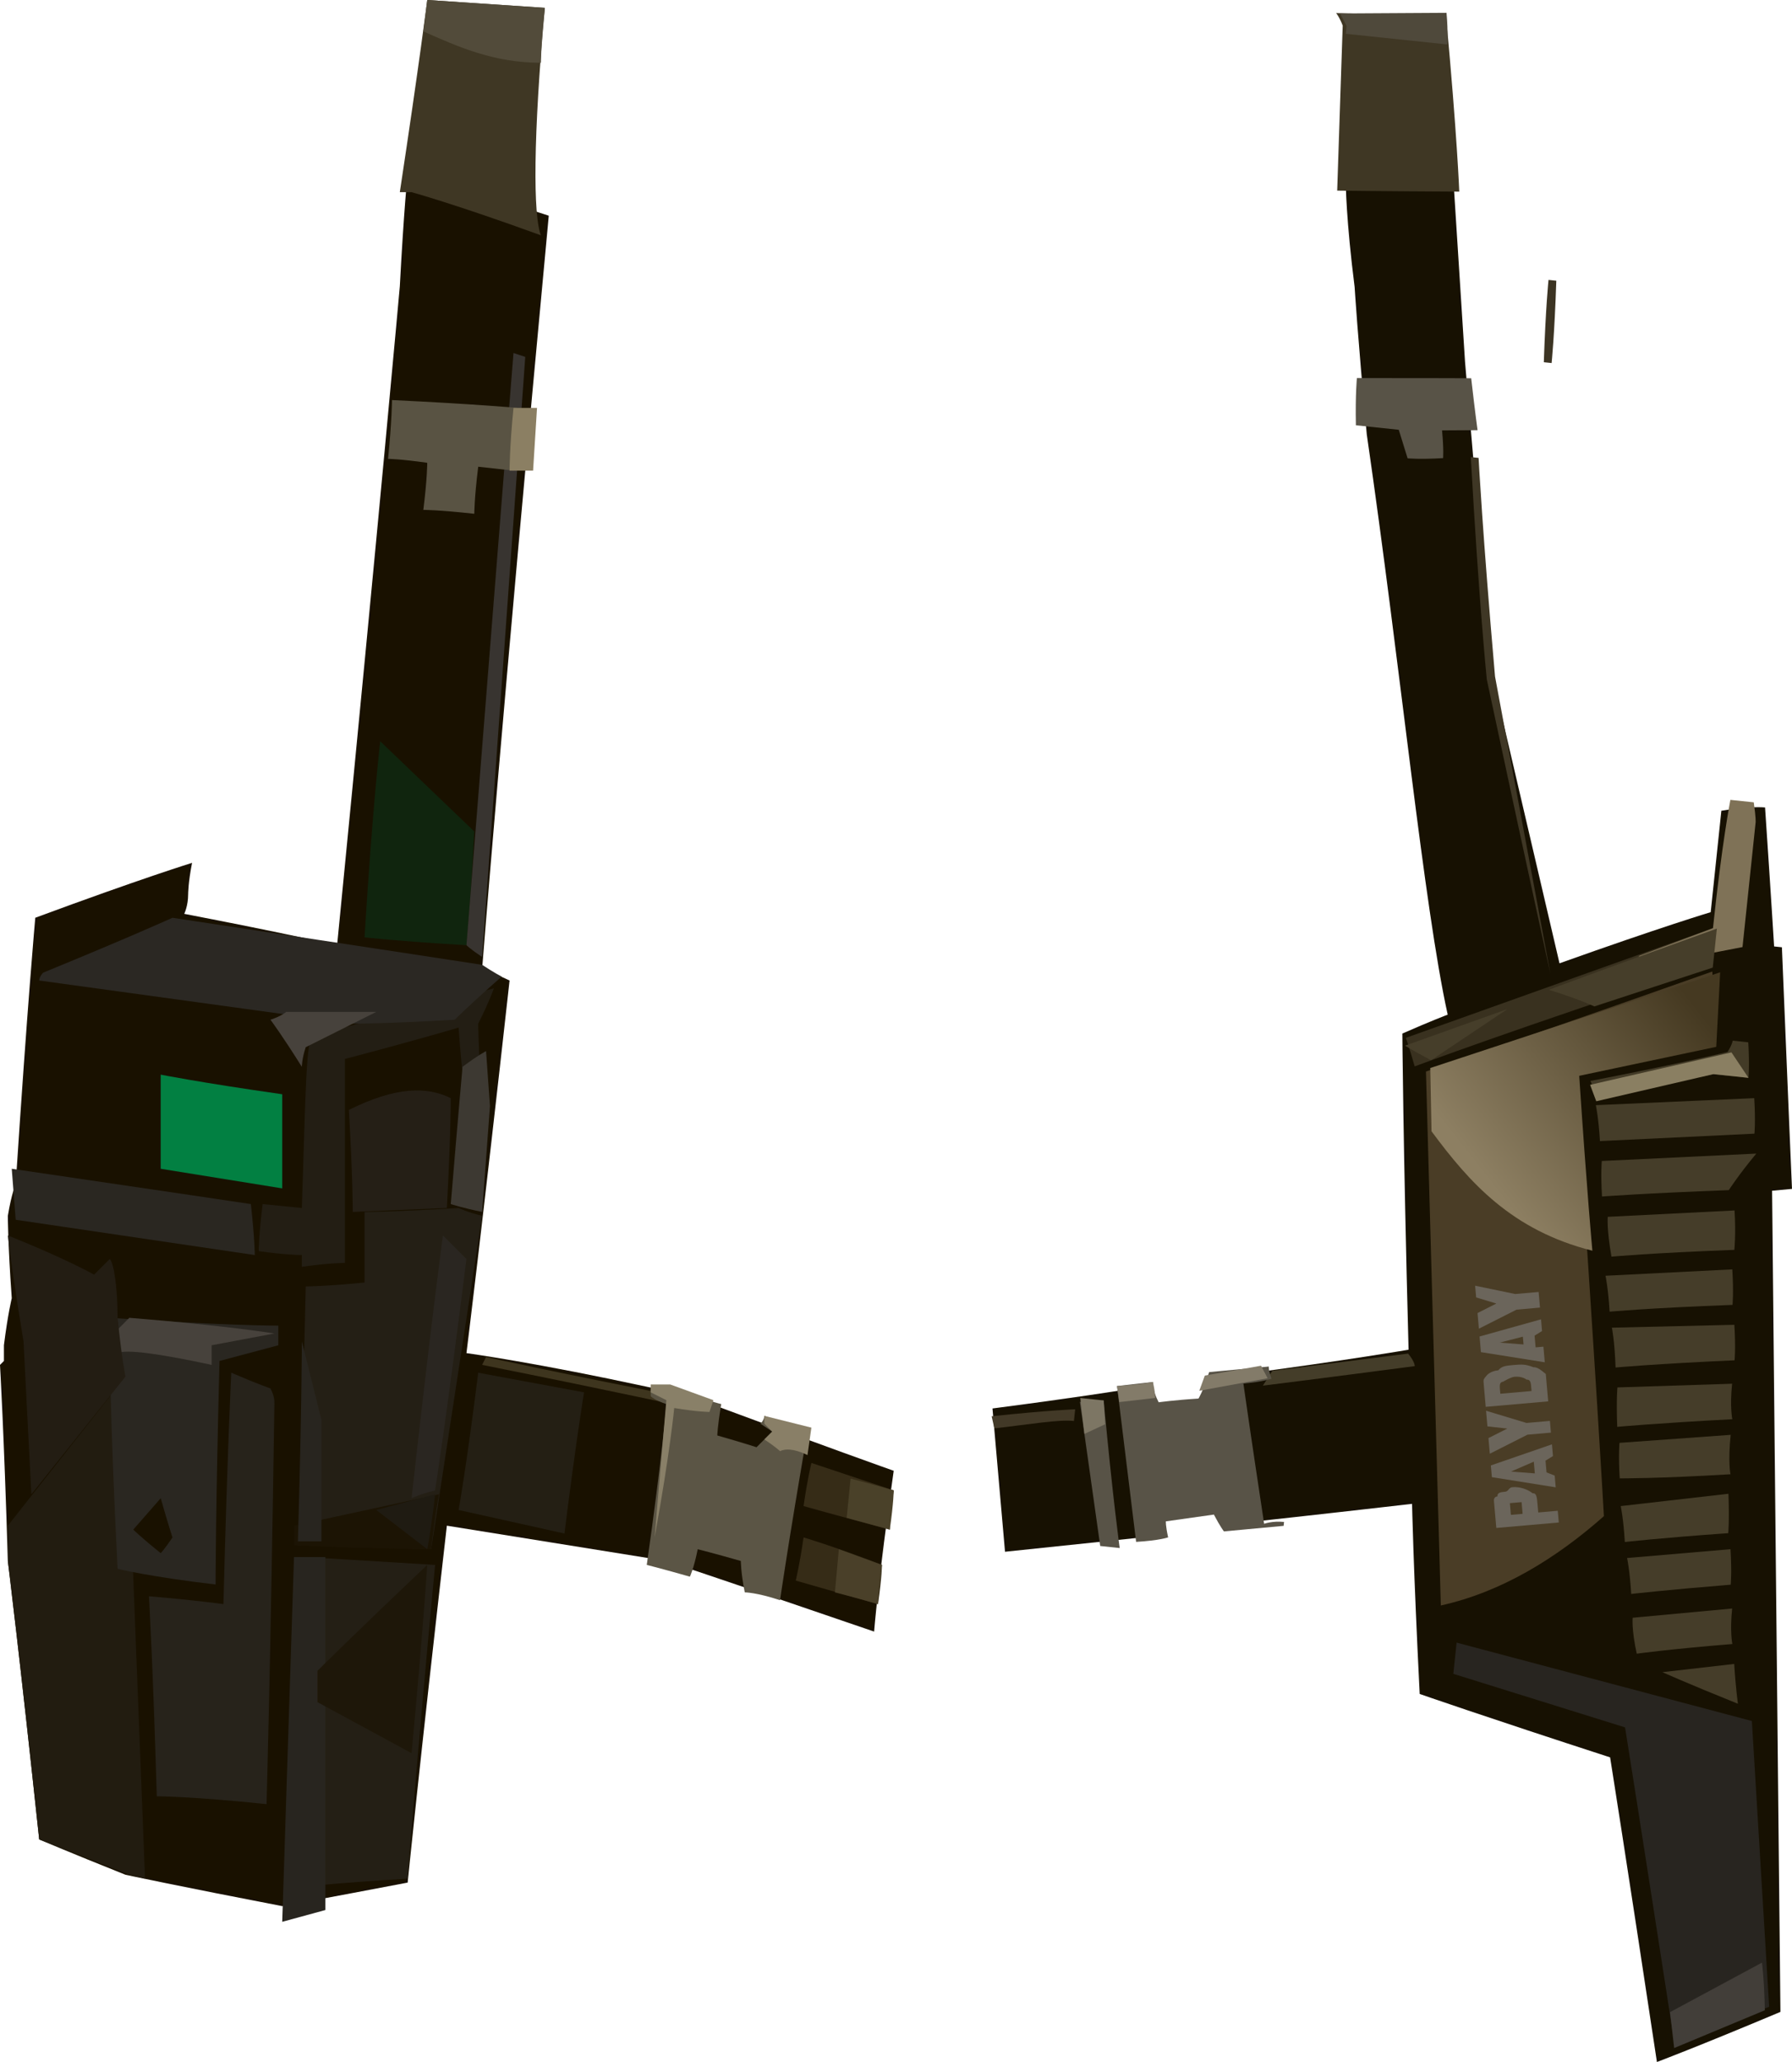 <?xml version="1.0" encoding="UTF-8" standalone="no"?>
<svg
   width="457.168"
   height="525.745"
   viewBox="0 0 457.168 525.745"
   version="1.1"
   id="svg85"
   sodipodi:docname="cb-layer-0540.svg"
   xmlns:inkscape="http://www.inkscape.org/namespaces/inkscape"
   xmlns:sodipodi="http://sodipodi.sourceforge.net/DTD/sodipodi-0.dtd"
   xmlns="http://www.w3.org/2000/svg"
   xmlns:svg="http://www.w3.org/2000/svg">
  <sodipodi:namedview
     id="namedview87"
     pagecolor="#ffffff"
     bordercolor="#666666"
     borderopacity="1.0"
     inkscape:pageshadow="2"
     inkscape:pageopacity="0.0"
     inkscape:pagecheckerboard="0" />
  <defs
     id="defs7">
    <linearGradient
       x1="169.831"
       y1="241.548"
       x2="120.925"
       y2="290.454"
       id="id-54279"
       gradientTransform="scale(0.986,1.014)"
       gradientUnits="userSpaceOnUse">
      <stop
         stop-color="#453921"
         offset="0%"
         id="stop2" />
      <stop
         stop-color="#8D7F62"
         offset="100%"
         id="stop4" />
    </linearGradient>
  </defs>
  <g
     transform="translate(0,-5)"
     id="id-54280">
    <g
       transform="translate(0,5)"
       id="id-54281">
      <path
         d="m 104,480 c -21,4 -32,6 -32,6 C 46,481 32,478 32,478 17,472 10,469 10,469 5,422 2,398 2,398 1,365 0,348 0,348 c 1,-1 1,-1 1,-1 0,-3 0,-4 0,-4 1,-8 2,-12 2,-12 -1,-14 -1,-21 -1,-21 1,-6 2,-8 2,-8 3,-46 5,-68 5,-68 27,-10 40,-14 40,-14 -1,5 -1,8 -1,8 0,3 -1,5 -1,5 26,5 39,8 39,8 11,-112 16,-168 16,-168 1,-19 2,-29 2,-29 24,7 36,11 36,11 -12,128 -17,192 -17,192 5,2 7,3 7,3 -7,63 -11,95 -11,95 7,1 26,4 57,11 35,13 52,19 52,19 -4,28 -5,41 -5,41 -35,-12 -53,-18 -53,-18 l -56,-9 c -7,61 -10,91 -10,91 z"
         fill="#191100"
         id="id-54282" />
      <path
         d="m 104,479 c -17,1 -26,2 -26,2 0,-56 0,-84 0,-84 l 33,2 c -5,53 -7,80 -7,80 z"
         fill="#241f15"
         id="id-54283" />
      <path
         d="m 83,397 c -6,0 -8,0 -8,0 -2,62 -3,93 -3,93 l 11,-3 c 0,-60 0,-90 0,-90 z"
         fill="#28251f"
         id="id-54284" />
      <path
         d="m 109,399 c -19,18 -28,27 -28,27 0,6 0,8 0,8 l 24,13 c 3,-32 4,-48 4,-48 z"
         fill="#1e1709"
         id="id-54285" />
      <path
         d="m 68,460 c -19,-2 -28,-2 -28,-2 -1,-34 -2,-51 -2,-51 12,1 19,2 19,2 1,-39 2,-59 2,-59 7,3 10,4 10,4 1,2 1,3 1,4 -1,68 -2,102 -2,102 z"
         fill="#27231b"
         id="id-54286" />
      <path
         d="m 37,479 -4,-1 -23,-9 C 5,422 2,398 2,398 c 0,-6 0,-9 0,-9 l 30,-38 z"
         fill="#221c10"
         id="id-54287" />
      <path
         d="m 55,404 c -17,-2 -25,-4 -25,-4 -2,-39 -2,-58 -2,-58 -1,-1 -1,-2 -1,-2 1,-3 1,-4 1,-4 29,2 43,2 43,2 0,3 0,5 0,5 l -15,4 c -1,38 -1,57 -1,57 z"
         fill="#2a2721"
         id="id-54288" />
      <path
         d="m 44,392 c -2,3 -3,4 -3,4 -5,-4 -7,-6 -7,-6 l 7,-8 c 2,7 3,10 3,10 z"
         fill="#191100"
         id="id-54289" />
      <path
         d="m 54,348 c -14,-3 -22,-4 -24,-3 -1,-3 -2,-4 -2,-4 3,-3 5,-5 5,-5 25,2 37,4 37,4 l -16,3 c 0,3 0,5 0,5 z"
         fill="#47423c"
         id="id-54290" />
      <path
         d="m 2,315 c 15,6 22,10 22,10 3,-3 4,-4 4,-4 1,1 2,7 2,15 1,10 2,15 2,15 C 16,371 8,381 8,381 L 6,342 C 3,324 2,315 2,315 Z"
         fill="#231d13"
         id="id-54291" />
      <path
         d="m 3,298 c 41,6 61,9 61,9 1,9 1,13 1,13 L 4,311 Z"
         fill="#2a2721"
         id="id-54292" />
      <path
         d="m 66,319 c 7,1 11,1 11,1 0,2 0,3 0,3 7,-1 11,-1 11,-1 0,-35 0,-52 0,-52 19,-5 29,-8 29,-8 1,14 2,20 2,20 3,-1 4,-1 4,-1 -1,-14 -1,-20 -1,-20 3,-6 4,-9 4,-9 -31,8 -46,12 -46,12 -2,0 -2,15 -3,44 l -10,-1 c -1,8 -1,12 -1,12 z"
         fill="#231e14"
         id="id-54293" />
      <path
         d="m 72,279 c -21,-3 -31,-5 -31,-5 0,16 0,24 0,24 l 31,5 c 0,-16 0,-24 0,-24 z"
         fill="#028042"
         id="id-54294" />
      <path
         d="m 115,280 c -6,-3 -14,-3 -26,3 1,17 1,26 1,26 l 24,-1 c 1,-18 1,-28 1,-28 z"
         fill="#251f16"
         id="id-54295" />
      <path
         d="m 123,309 c -5,-1 -8,-2 -8,-2 2,-24 3,-35 3,-35 4,-3 6,-4 6,-4 l 1,14 z"
         fill="#3d3932"
         id="id-54296" />
      <path
         d="m 123,310 c -4,-1 -6,-2 -6,-2 -16,1 -24,1 -24,1 0,12 0,18 0,18 -10,1 -15,1 -15,1 -1,44 -2,66 -2,66 l 34,1 z"
         fill="#241f15"
         id="id-54297" />
      <path
         d="m 110,395 c 1,-9 2,-14 2,-14 l -37,8 v 5 c 23,1 35,1 35,1 z"
         fill="#1c1404"
         id="id-54298" />
      <path
         d="m 109,395 -13,-10 15,-4 c -1,9 -2,14 -2,14 z"
         fill="#1f1b12"
         id="id-54299" />
      <path
         d="m 82,393 c -4,0 -6,0 -6,0 1,-34 1,-51 1,-51 l 5,20 z"
         fill="#28251f"
         id="id-54300" />
      <path
         d="m 111,380 c -4,1 -6,2 -6,2 5,-45 8,-67 8,-67 l 6,6 c -5,40 -8,59 -8,59 z"
         fill="#2a2621"
         id="id-54301" />
      <path
         d="m 11,248 c 22,-9 33,-14 33,-14 53,8 79,12 79,12 3,2 5,3 5,3 -8,7 -12,11 -12,11 -17,1 -26,1 -26,1 L 10,250 c 0,-1 1,-2 1,-2 z"
         fill="#2b2823"
         id="id-54302" />
      <path
         d="m 39,232 c -18,9 -28,14 -28,14 0,-2 0,-3 0,-3 l 2,-2 c -2,-5 -3,-7 -3,-7 l 21,-8 c 5,4 8,6 8,6 z"
         fill="#191100"
         opacity="0"
         id="id-54303" />
      <path
         d="m 119,241 c -17,-1 -26,-2 -26,-2 2,-33 4,-50 4,-50 l 24,23 c -1,19 -2,29 -2,29 z"
         fill="#10250e"
         id="id-54304" />
      <path
         d="m 123,244 c -3,-2 -4,-3 -4,-3 8,-101 12,-151 12,-151 l 3,1 z"
         fill="#383430"
         id="id-54305" />
      <path
         d="m 121,131 c -9,-1 -13,-1 -13,-1 1,-8 1,-12 1,-12 -7,-1 -10,-1 -10,-1 1,-10 1,-15 1,-15 21,1 32,2 32,2 -1,11 -1,16 -1,16 l -9,-1 c -1,8 -1,12 -1,12 z"
         fill="#595343"
         id="id-54306" />
      <path
         d="m 131,104 c -1,10 -1,16 -1,16 4,0 6,0 6,0 l 1,-16 z"
         fill="#8b7f63"
         id="id-54307" />
      <path
         d="m 117,385 c 18,4 27,6 27,6 3,-24 5,-36 5,-36 l -27,-5 c -3,24 -5,35 -5,35 z"
         fill="#241f14"
         id="id-54308" />
      <path
         d="m 124,346 c -1,2 -1,2 -1,2 35,7 53,11 53,11 l 2,-2 c -36,-7 -54,-11 -54,-11 z"
         fill="#3e351e"
         id="id-54309" />
      <path
         d="m 199,408 c -6,-2 -9,-2 -9,-2 -1,-5 -1,-8 -1,-8 -7,-2 -11,-3 -11,-3 -1,5 -2,7 -2,7 -7,-2 -11,-3 -11,-3 4,-28 5,-41 5,-41 -3,-1 -4,-2 -4,-2 0,-1 0,-2 0,-2 3,0 5,0 5,0 9,3 13,4 13,4 -1,6 -1,8 -1,8 7,2 10,3 10,3 l 4,-4 -3,-2 c 1,-1 1,-2 1,-2 l 11,4 c -5,29 -7,43 -7,43 z"
         fill="#5b5545"
         id="id-54310" />
      <path
         d="m 167,392 c 4,-22 5,-33 5,-33 6,1 9,1 9,1 l 1,-3 -11,-4 h -5 c 0,1 0,2 0,2 l 4,2 c -2,23 -3,35 -3,35 z"
         fill="#898068"
         id="id-54311" />
      <path
         d="m 199,370 c 2,-1 5,0 7,1 l 1,-7 -12,-3 v 2 l 2,2 -2,2 c 3,2 4,3 4,3 z"
         fill="#897f67"
         id="id-54312" />
      <path
         d="m 225,399 c -13,-5 -20,-7 -20,-7 -1,7 -2,11 -2,11 l 21,6 c 1,-7 1,-10 1,-10 z"
         fill="#362c17"
         id="id-54313" />
      <path
         d="m 224,409 c -7,-2 -11,-3 -11,-3 l 1,-11 11,4 c -1,7 -1,10 -1,10 z"
         fill="#4a4029"
         id="id-54314" />
      <path
         d="m 227,390 c -15,-4 -22,-6 -22,-6 1,-7 2,-11 2,-11 l 21,7 c -1,7 -1,10 -1,10 z"
         fill="#362c17"
         id="id-54315" />
      <path
         d="m 228,380 c -7,-2 -11,-3 -11,-3 l -1,10 11,3 c 1,-7 1,-10 1,-10 z"
         fill="#4a4129"
         id="id-54316" />
      <path
         d="m 138,60 c -22,-8 -33,-11 -33,-11 -2,0 -3,0 -3,0 5,-33 7,-49 7,-49 l 30,2 c -3,33 -3,53 -1,58 z"
         fill="#3f3724"
         id="id-54317" />
      <path
         d="m 138,16 c -12,0 -21,-4 -30,-8 l 1,-8 30,2 c -1,9 -1,14 -1,14 z"
         fill="#524b3a"
         id="id-54318" />
      <path
         d="m 77,272 c -5,-8 -8,-12 -8,-12 3,-1 4,-2 4,-2 15,0 23,0 23,0 l -18,9 c -1,3 -1,5 -1,5 z"
         fill="#47423c"
         id="id-54319" />
    </g>
    <g
       transform="rotate(6,144.594,2780.71)"
       id="id-54320">
      <path
         d="m 216,498 c -20,11 -30,16 -30,16 -13,-50 -20,-76 -20,-76 -33,-7 -50,-11 -50,-11 -5,-32 -7,-48 -7,-48 -27,6 -41,9 -41,9 -6,-3 -10,-4 -10,-4 -8,1 -13,2 -13,2 -4,6 -5,9 -5,9 L 7,402 0,366 c 21,-5 32,-8 32,-8 6,3 9,5 9,5 9,-2 14,-3 14,-3 4,-6 6,-9 6,-9 29,-7 43,-11 43,-11 -7,-53 -10,-80 -10,-80 7,-4 11,-6 11,-6 C 96,227 84,168 69,109 64,84 62,72 62,72 58,55 57,46 57,46 c 18,-3 27,-5 27,-5 0,0 8,47 8,47 0,0 15,78 15,78 0,0 25,72 25,72 25,-12 37,-17 37,-17 0,-18 0,-26 0,-26 7,-2 11,-2 11,-2 4,23 6,35 6,35 1,0 2,0 2,0 6,41 9,61 9,61 l -5,1 c 16,139 24,208 24,208 z"
         fill="#171102"
         id="id-54321" />
      <path
         d="m 213,497 c -15,8 -23,12 -23,12 -14,-53 -21,-79 -21,-79 -30,-6 -45,-9 -45,-9 0,-5 0,-8 0,-8 l 77,12 c 8,48 12,72 12,72 z"
         fill="#282520"
         id="id-54322" />
      <path
         d="m 210,486 -22,15 2,9 22,-12 c -1,-8 -2,-12 -2,-12 z"
         fill="#423e39"
         id="id-54323" />
      <path
         d="m 197,421 c -14,-4 -20,-6 -20,-6 l 18,-4 c 1,6 2,10 2,10 z"
         fill="#453d29"
         id="id-54324" />
      <path
         d="m 194,406 c -16,3 -24,5 -24,5 -2,-6 -2,-9 -2,-9 l 25,-5 c 0,6 1,9 1,9 z"
         fill="#453d29"
         id="id-54325" />
      <path
         d="m 192,391 c -16,3 -25,5 -25,5 -1,-6 -2,-9 -2,-9 l 26,-5 c 1,6 1,9 1,9 z"
         fill="#453d29"
         id="id-54326" />
      <path
         d="m 190,378 c -17,3 -26,5 -26,5 -1,-6 -2,-9 -2,-9 l 27,-6 c 1,7 1,10 1,10 z"
         fill="#453d29"
         id="id-54327" />
      <path
         d="m 189,363 c -18,3 -28,4 -28,4 -1,-6 -1,-9 -1,-9 l 28,-5 c 0,7 1,10 1,10 z"
         fill="#453d29"
         id="id-54328" />
      <path
         d="m 188,349 c -19,3 -29,5 -29,5 -1,-7 -1,-10 -1,-10 l 29,-4 c 0,6 1,9 1,9 z"
         fill="#453d29"
         id="id-54329" />
      <path
         d="m 187,334 c -20,3 -30,5 -30,5 -1,-7 -2,-10 -2,-10 l 31,-4 c 1,6 1,9 1,9 z"
         fill="#453d29"
         id="id-54330" />
      <path
         d="m 185,320 c -21,3 -31,5 -31,5 -1,-6 -2,-9 -2,-9 l 32,-5 c 1,6 1,9 1,9 z"
         fill="#453d29"
         id="id-54331" />
      <path
         d="m 184,306 c -21,3 -31,5 -31,5 -2,-7 -2,-10 -2,-10 l 32,-5 c 1,6 1,10 1,10 z"
         fill="#453d29"
         id="id-54332" />
      <path
         d="m 181,291 c -21,3 -32,5 -32,5 -1,-6 -1,-9 -1,-9 l 39,-6 c -4,6 -6,10 -6,10 z"
         fill="#453d29"
         id="id-54333" />
      <path
         d="m 186,276 c -26,4 -39,6 -39,6 -1,-6 -2,-9 -2,-9 l 40,-6 c 1,6 1,9 1,9 z"
         fill="#453d29"
         id="id-54334" />
      <path
         d="m 183,262 c -6,0 -9,0 -9,0 -19,6 -29,9 -29,9 -1,-2 -2,-4 -2,-4 23,-7 34,-11 34,-11 1,-2 1,-3 1,-3 h 4 c 1,6 1,9 1,9 z"
         fill="#433b27"
         id="id-54335" />
      <path
         d="m 183,262 h -9 l -29,10 c -1,-2 -2,-4 -2,-4 l 35,-12 z"
         fill="#8a7f62"
         id="id-54336" />
      <path
         d="m 171,236 c 2,13 2,19 2,19 -22,7 -34,11 -34,11 13,74 19,111 19,111 -11,12 -24,22 -39,27 L 101,269 c 47,-22 70,-33 70,-33 z"
         fill="#4a3d26"
         id="id-54337" />
      <path
         d="m 148,310 c -21,-3 -33,-14 -44,-26 l -2,-16 71,-32 1,19 -34,11 c 5,29 8,44 8,44 z"
         fill="url(#id-54279)"
         id="id-54338"
         style="fill:url(#id-54279)" />
      <path
         d="m 98,268 c -2,-5 -3,-7 -3,-7 50,-24 75,-36 75,-36 l 1,9 c -49,22 -73,34 -73,34 z"
         fill="#39311f"
         id="id-54339" />
      <path
         d="m 102,266 c -5,-2 -7,-3 -7,-3 l 25,-12 c -12,10 -18,15 -18,15 z"
         fill="#463e2a"
         id="id-54340" />
      <path
         d="m 150,239 c 2,-3 2,-5 2,-5 12,-6 18,-9 18,-9 0,-22 1,-33 1,-33 4,0 6,0 6,0 1,4 1,5 1,5 0,21 0,32 0,32 l -23,7 c -3,2 -5,3 -5,3 z"
         fill="#7f7257"
         id="id-54341" />
      <path
         d="m 98,112 c -2,0 -2,0 -2,0 6,37 10,56 10,56 16,49 24,73 24,73 L 108,167 C 101,131 98,112 98,112 Z"
         fill="#3f3725"
         id="id-54342" />
      <path
         d="m 89,113 c -6,1 -9,1 -9,1 0,0 -3,-7 -3,-7 -7,0 -11,0 -11,0 -1,-8 -1,-12 -1,-12 19,-2 29,-3 29,-3 2,9 3,13 3,13 l -9,1 c 1,5 1,7 1,7 z"
         fill="#585347"
         id="id-54343" />
      <path
         d="m 114,86 c -1,0 -2,0 -2,0 -1,-14 -1,-21 -1,-21 h 2 c 1,14 1,21 1,21 z"
         fill="#3c3423"
         id="id-54344" />
      <path
         d="M 86,45 C 66,47 55,48 55,48 53,20 52,6 52,6 51,4 50,3 50,3 L 78,1 c 6,30 8,44 8,44 z"
         fill="#3f3724"
         id="id-54345" />
      <path
         d="M 79,8 H 53 V 6 L 51,3 78,0 c 1,5 1,8 1,8 z"
         fill="#4f493b"
         id="id-54346" />
      <path
         d="m 171,235 c 0,-7 0,-10 0,-10 -27,13 -41,20 -41,20 5,1 9,2 12,3 z"
         fill="#463e2a"
         id="id-54347" />
      <path
         d="m 106,344 c -25,6 -38,9 -38,9 l 2,-4 34,-8 c 2,2 2,3 2,3 z"
         fill="#443d29"
         id="id-54348" />
      <path
         d="m 40,396 c 6,-1 8,-2 8,-2 -1,-3 -1,-4 -1,-4 8,-2 12,-3 12,-3 2,3 3,4 3,4 10,-2 15,-3 15,-3 0,-1 0,-1 0,-1 -3,0 -5,1 -5,1 -6,-23 -9,-35 -9,-35 5,-1 7,-2 7,-2 -1,-2 -1,-3 -1,-3 -10,2 -15,3 -15,3 -1,5 -2,7 -2,7 -6,1 -10,2 -10,2 -2,-3 -2,-5 -2,-5 l -9,2 c 6,26 9,39 9,39 z"
         fill="#585347"
         id="id-54349" />
      <path
         d="m 31,357 c 6,-1 9,-2 9,-2 1,3 1,4 1,4 l -9,2 z"
         fill="#837b69"
         id="id-54350" />
      <polygon
         points="67,348 69,351 52,356 53,352 "
         fill="#837b69"
         id="id-54351" />
      <path
         d="m 36,398 c -4,0 -5,0 -5,0 -6,-24 -9,-36 -9,-36 l 6,-1 c 5,25 8,37 8,37 z"
         fill="#585347"
         id="id-54352" />
      <path
         d="m 24,370 -2,-9 c 4,0 6,0 6,0 l 1,6 z"
         fill="#7d7664"
         id="id-54353" />
      <path
         d="m 0,368 c 14,-3 21,-4 21,-4 v 3 c -4,0 -11,2 -20,4 z"
         fill="#423927"
         id="id-54354" />
    </g>
    <path
       d="m 359,371 v -5 h 2 c 2,0 3,0 3,-1 1,-1 2,-3 2,-5 0,-1 -1,-1 -1,-2 0,-1 0,-2 -1,-2 0,-1 -1,-1 -1,-1 -1,0 -2,0 -3,0 v 0 h -4 v 16 z m 1,-9 h -1 v -3 h 1 c 1,0 2,0 2,0 0,0 0,1 0,1 0,1 0,2 0,2 0,0 -1,0 -2,0 z m 8,9 1,-2 h 3 l 1,2 h 3 l -4,-16 h -3 l -4,16 z m 4,-5 h -3 l 1,-6 z m 10,5 v -6 l 4,-10 h -4 l -1,5 -2,-5 h -4 l 4,10 v 6 z m 9,0 c 1,0 1,0 2,0 0,0 1,0 1,0 1,-1 2,-2 2,-3 1,-2 1,-3 1,-5 0,-2 0,-3 -1,-4 0,-2 -1,-3 -1,-3 -1,-1 -1,-1 -2,-1 0,0 -1,0 -2,0 v 0 h -4 v 16 z m 0,-4 h -1 v -8 h 1 c 1,0 2,0 2,1 0,0 1,2 1,3 0,2 -1,3 -1,3 0,1 -1,1 -2,1 z m 10,4 v -2 h 3 l 1,2 h 3 l -3,-16 h -4 l -4,16 z m 3,-5 h -2 l 1,-6 z m 11,5 v -6 l 3,-10 h -3 l -2,5 -2,-5 h -4 l 4,10 v 6 z"
       transform="rotate(-95,387,363)"
       fill="#6b655b"
       id="id-54355"
       fill-rule="nonzero" />
  </g>
</svg>
